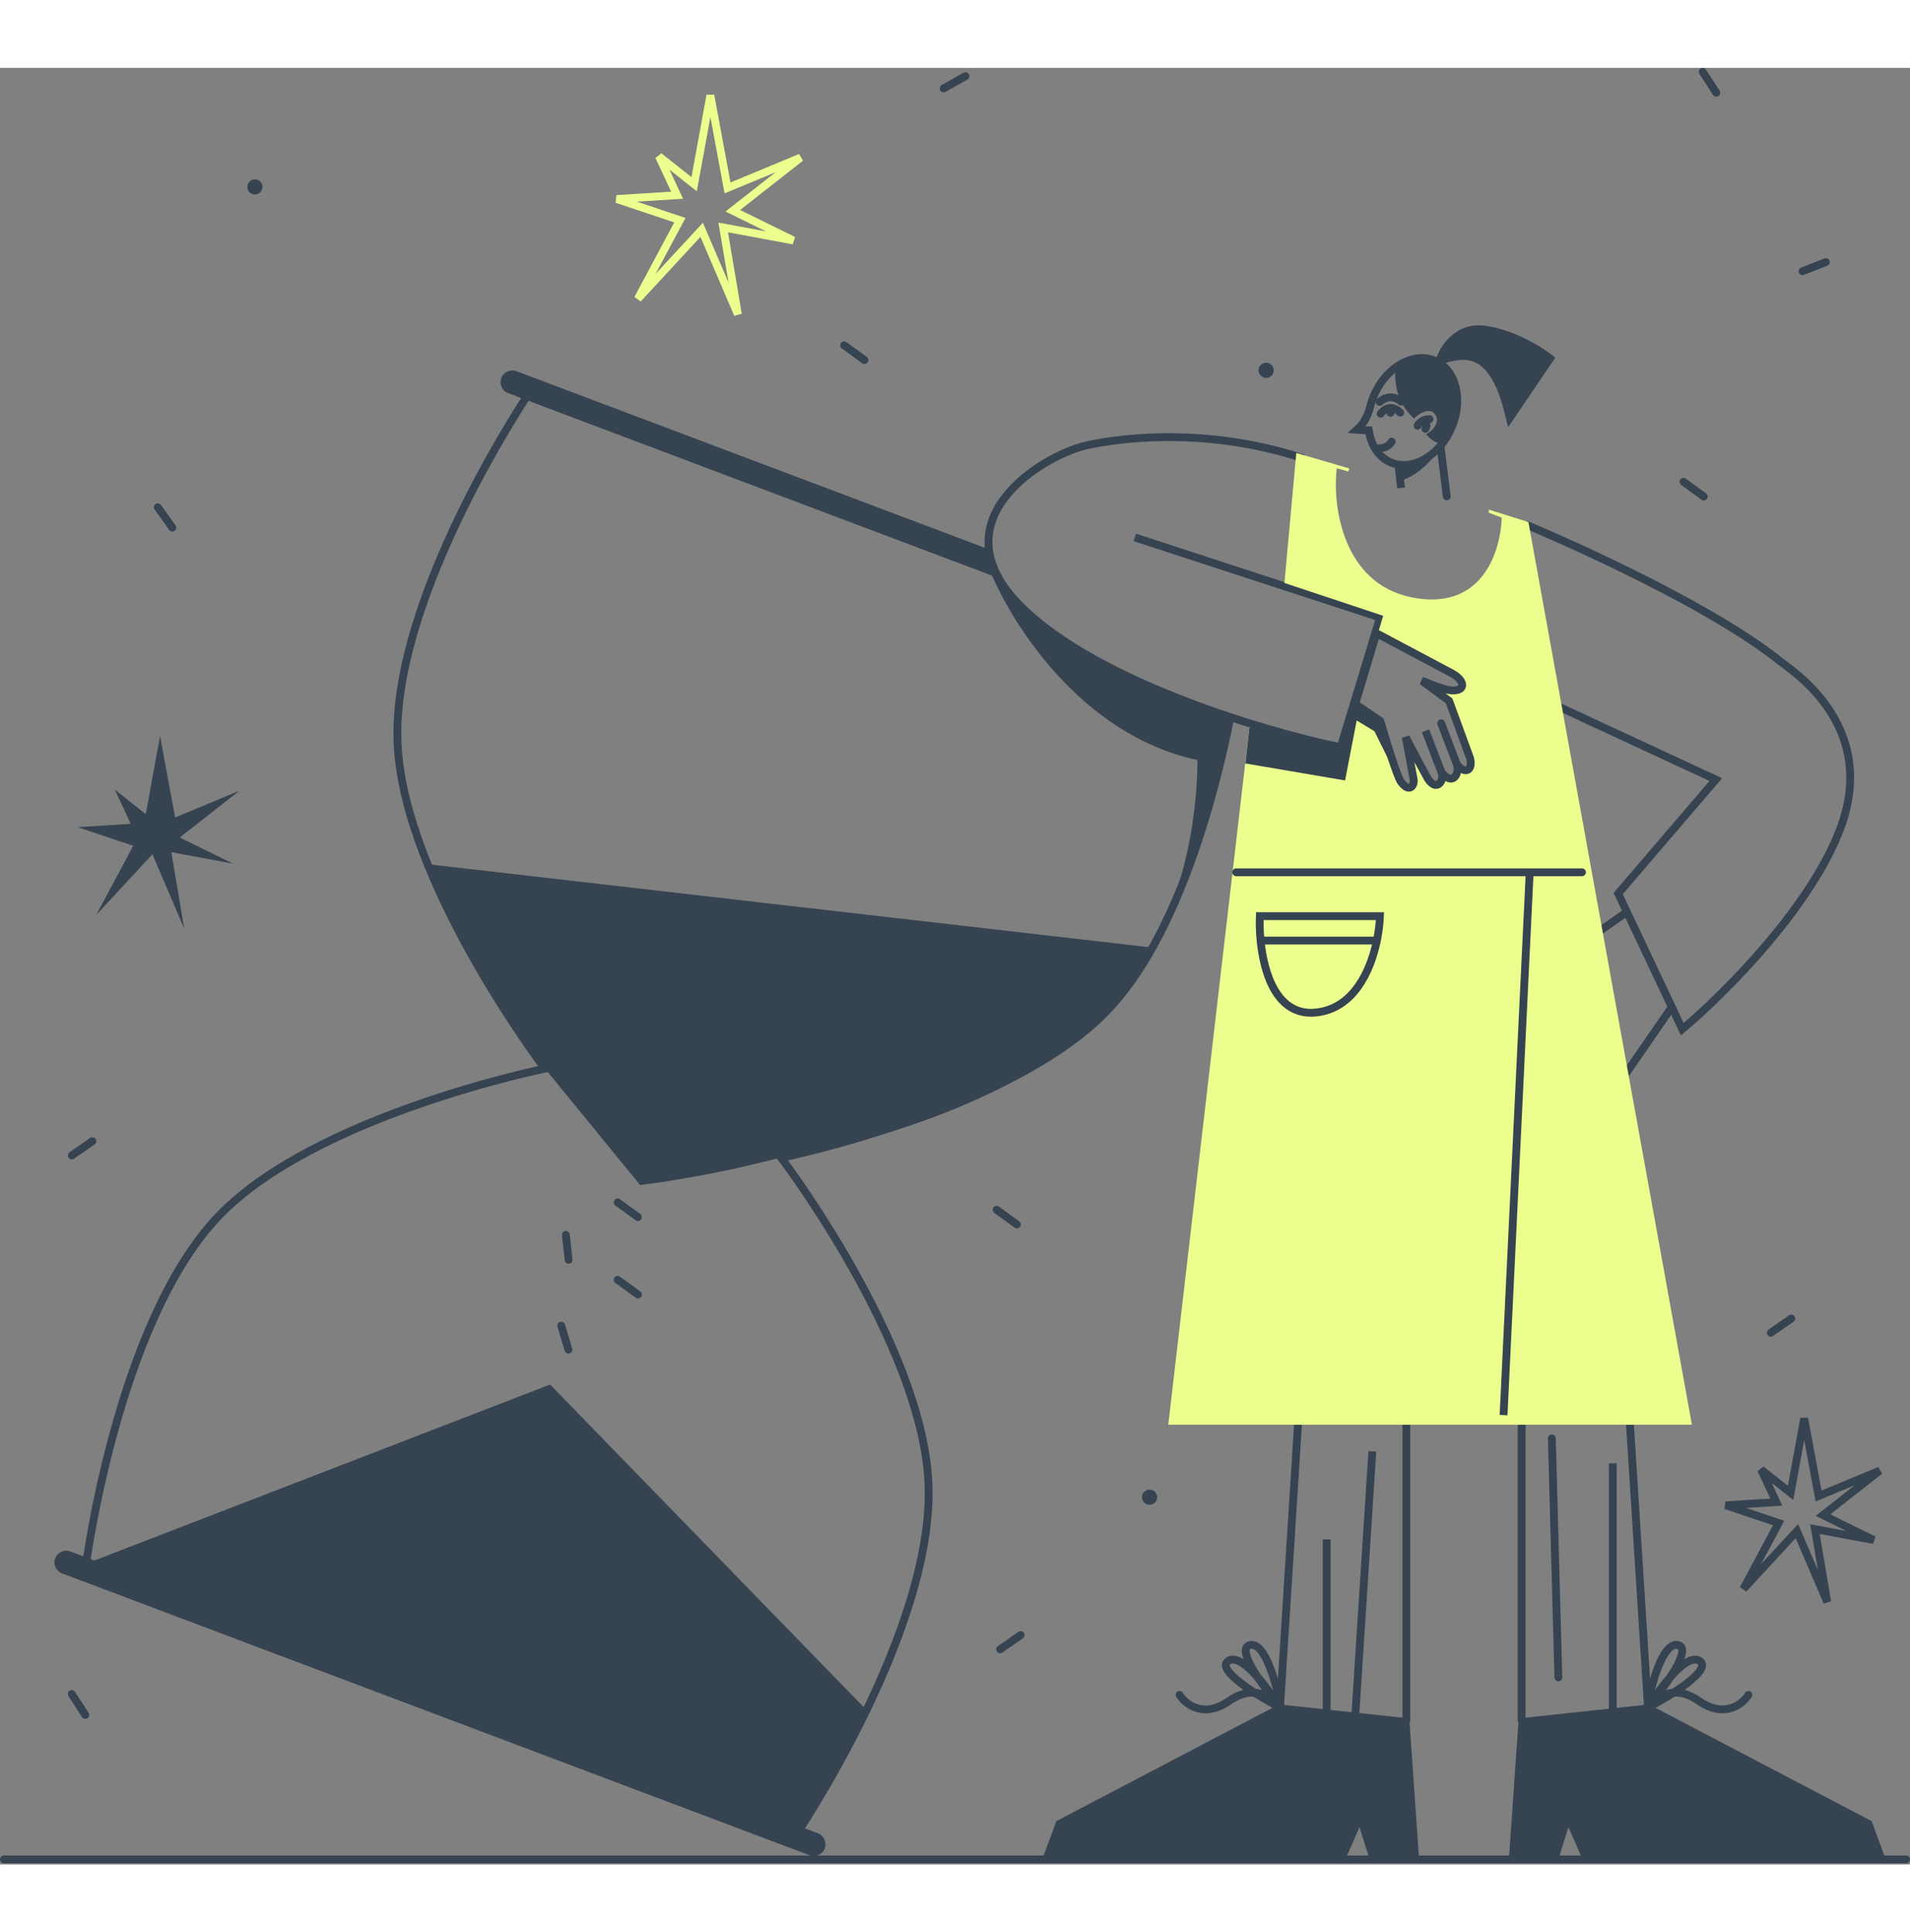 <svg width="255" height="258" viewBox="0 0 489 460" fill="none" xmlns="http://www.w3.org/2000/svg">
<rect x="0" y="0" width="489" height="460" fill="#808080" stroke="none"/>
<g id="Page 2">
<g id="12">
<path id="Oval" d="M379.934 222.734C380.454 222.734 380.876 222.312 380.876 221.792C380.876 221.272 380.454 220.851 379.934 220.851C379.413 220.851 378.991 221.272 378.991 221.792C378.991 222.312 379.413 222.734 379.934 222.734Z" stroke="#364351" stroke-width="2"/>
<path id="Oval_2" d="M182.306 222.734C182.827 222.734 183.249 222.312 183.249 221.792C183.249 221.272 182.827 220.851 182.306 220.851C181.786 220.851 181.364 221.272 181.364 221.792C181.364 222.312 181.786 222.734 182.306 222.734Z" stroke="#364351" stroke-width="2"/>
<path id="Oval_3" d="M135.616 370.208C136.137 370.208 136.559 369.787 136.559 369.267C136.559 368.747 136.137 368.325 135.616 368.325C135.096 368.325 134.674 368.747 134.674 369.267C134.674 369.787 135.096 370.208 135.616 370.208Z" stroke="#364351" stroke-width="2"/>
<path id="Oval_4" d="M65.257 31.415C65.777 31.415 66.199 30.993 66.199 30.473C66.199 29.953 65.777 29.531 65.257 29.531C64.736 29.531 64.314 29.953 64.314 30.473C64.314 30.993 64.736 31.415 65.257 31.415Z" stroke="#364351" stroke-width="2"/>
<path id="Oval_5" d="M324.157 78.381C324.678 78.381 325.1 77.96 325.1 77.439C325.1 76.919 324.678 76.498 324.157 76.498C323.636 76.498 323.214 76.919 323.214 77.439C323.214 77.96 323.636 78.381 324.157 78.381Z" stroke="#364351" stroke-width="2"/>
<path id="Oval_6" d="M294.309 366.912C294.829 366.912 295.251 366.49 295.251 365.97C295.251 365.45 294.829 365.029 294.309 365.029C293.788 365.029 293.366 365.45 293.366 365.97C293.366 366.49 293.788 366.912 294.309 366.912Z" stroke="#364351" stroke-width="2"/>
<path id="Path" d="M431.01 105.988L436.202 109.759" stroke="#364351" stroke-width="2" stroke-linecap="round"/>
<path id="Path_2" d="M255.148 292.365L260.34 296.136" stroke="#364351" stroke-width="2" stroke-linecap="round"/>
<path id="Path_3" d="M143.681 322.043L145.533 328.183" stroke="#364351" stroke-width="2" stroke-linecap="round"/>
<path id="Path_4" d="M216.126 71.039L221.318 74.811" stroke="#364351" stroke-width="2" stroke-linecap="round"/>
<path id="Path_5" d="M241.588 5.262L247.183 2.119" stroke="#364351" stroke-width="2" stroke-linecap="round"/>
<path id="Path_6" d="M158.127 310.306L163.319 314.079" stroke="#364351" stroke-width="2" stroke-linecap="round"/>
<path id="Path_7" d="M158.127 290.478L163.319 294.249" stroke="#364351" stroke-width="2" stroke-linecap="round"/>
<path id="Path_8" d="M144.868 298.811L145.574 305.184" stroke="#364351" stroke-width="2" stroke-linecap="round"/>
<path id="Path_9" d="M23.668 274.799L18.4 278.464" stroke="#364351" stroke-width="2" stroke-linecap="round"/>
<path id="Path_10" d="M261.312 401.261L256.044 404.927" stroke="#364351" stroke-width="2" stroke-linecap="round"/>
<path id="Path_11" d="M458.617 320.213L453.349 323.878" stroke="#364351" stroke-width="2" stroke-linecap="round"/>
<path id="Path_12" d="M44.124 117.724L40.401 112.5" stroke="#364351" stroke-width="2" stroke-linecap="round"/>
<path id="Path_13" d="M461.492 52.071L467.467 49.726" stroke="#364351" stroke-width="2" stroke-linecap="round"/>
<path id="Path_14" fill-rule="evenodd" clip-rule="evenodd" d="M181.871 7.04L186.262 30.739L204.968 22.978L187.615 36.584L203.124 44.202L185.152 40.855L188.917 63.118L179.645 41.466L163.3 59.138L174.062 38.998L157.896 33.575L173.351 32.608L168.714 22.663L177.716 29.785L181.871 7.04Z" stroke="#ECFF8E" stroke-width="2"/>
<path id="Path_15" fill-rule="evenodd" clip-rule="evenodd" d="M461.909 345.798L465.589 365.659L481.264 359.156L466.723 370.557L479.72 376.941L464.659 374.136L467.814 392.794L460.044 374.648L446.348 389.457L455.365 372.58L441.817 368.035L454.77 367.226L450.883 358.892L458.427 364.859L461.909 345.798Z" stroke="#364351" stroke-width="2"/>
<path id="Path_16" d="M40.972 171.086L44.831 191.92L61.276 185.096L46.022 197.058L59.655 203.754L43.856 200.812L47.165 220.383L39.016 201.349L24.647 216.884L34.107 199.18L19.895 194.412L33.482 193.563L29.406 184.821L37.32 191.081L40.972 171.086Z" fill="#364351"/>
<path id="Path_17" d="M435.927 1L439.419 6.38" stroke="#364351" stroke-width="2" stroke-linecap="round"/>
<path id="Path_18" d="M18.354 416.345L21.846 421.725" stroke="#364351" stroke-width="2" stroke-linecap="round"/>
<path id="Path_19" d="M1 458.705H488" stroke="#364351" stroke-width="2" stroke-linecap="round"/>
<path id="Path_20" d="M253.896 126.761L136.055 82.324C136.055 82.324 100.125 135.174 101.79 172.98C103.36 208.63 139.48 256.244 139.48 256.244C139.48 256.244 80.87 268.135 56.103 293.853C29.84 321.127 21.838 384.508 21.838 384.508L203.436 452.99C203.436 452.99 239.366 400.139 237.702 362.334C236.132 326.682 200.013 279.07 200.013 279.07C200.013 279.07 258.622 267.179 283.389 241.459C301.584 222.565 311.014 186.339 315.091 165.865" stroke="#364351" stroke-width="2"/>
<path id="Path_21" d="M294.308 225.157L109.91 203.943C108.441 208.548 129.293 241.03 139.903 256.695L163.871 286.036C163.871 286.036 179.153 284.374 199.235 279.163C266 267.442 290.505 238.292 294.308 225.157Z" fill="#364351"/>
<path id="Rectangle" d="M209.392 452.025L18.007 379.854C16.453 379.268 14.719 380.051 14.132 381.603C13.546 383.155 14.329 384.888 15.883 385.474L207.268 457.644C208.821 458.23 210.556 457.447 211.142 455.895C211.729 454.343 210.945 452.611 209.392 452.025Z" fill="#364351"/>
<path id="Path_22" d="M252.895 123.173L132.224 77.668C130.671 77.082 128.936 77.865 128.349 79.417C127.763 80.969 128.547 82.702 130.1 83.288L255.62 130.621L252.895 123.173Z" fill="#364351"/>
<path id="Path_23" d="M306.558 177.205C276.414 170.814 258.26 141.307 252.928 127.43C254.005 130.041 258.575 134.653 269.339 144.485C277.953 152.351 303.481 162.202 315.17 166.144C314.555 168.808 312.587 176.959 309.633 188.266C301.021 217.146 293.61 226.543 293.318 226.543C304.516 210.935 306.661 187.036 306.558 177.205Z" fill="#364351"/>
<path id="Path_24" d="M140.832 337.126L22.511 382.819C81.098 406.87 202.745 452.219 202.745 452.219C212.176 441.139 216.616 429.774 221.318 419.925L140.832 337.126Z" fill="#364351"/>
<path id="Path_25" d="M479.177 448.912L482.788 458.705H405.167L401.561 450.454L398.97 458.705H386.309L388.813 422.608L422.166 419.024L479.177 448.912Z" fill="#364351"/>
<path id="Path_26" d="M270.443 448.912L266.832 458.705H344.453L348.059 450.454L350.651 458.705H363.311L360.807 422.608L327.454 419.024L270.443 448.912Z" fill="#364351"/>
<path id="Shape" d="M417.081 343.91L422.151 423.452M389.566 423.452V343.91V423.452Z" stroke="#364351" stroke-width="2" stroke-linecap="round"/>
<path id="Shape_2" d="M332.539 343.91L327.471 423.452M360.054 423.452V343.91V423.452Z" stroke="#364351" stroke-width="2" stroke-linecap="round"/>
<path id="Shape_3" d="M397.306 350.902L398.977 412.109M351.348 354.24L346.891 423.239L351.348 354.24ZM339.65 376.777V423.239V376.777ZM412.905 357.301V422.126V357.301Z" stroke="#364351" stroke-width="2" stroke-linecap="round"/>
<path id="Path_27" fill-rule="evenodd" clip-rule="evenodd" d="M421.719 419.817C422.709 414.125 425.671 402.954 429.592 403.829C433.514 404.705 425.977 414.852 421.719 419.817Z" stroke="#364351" stroke-width="2"/>
<path id="Path_28" fill-rule="evenodd" clip-rule="evenodd" d="M327.901 419.817C326.91 414.125 323.948 402.954 320.028 403.829C316.107 404.705 323.642 414.852 327.901 419.817Z" stroke="#364351" stroke-width="2"/>
<path id="Path_29" fill-rule="evenodd" clip-rule="evenodd" d="M421.912 419.818C424.948 414.898 431.85 405.625 435.166 407.891C438.482 410.158 427.712 416.787 421.912 419.818Z" stroke="#364351" stroke-width="2"/>
<path id="Path_30" fill-rule="evenodd" clip-rule="evenodd" d="M327.708 419.818C324.672 414.898 317.77 405.625 314.454 407.891C311.138 410.158 321.909 416.787 327.708 419.818Z" stroke="#364351" stroke-width="2"/>
<path id="Path_31" d="M422.396 419.713C423.875 417.3 428.455 413.61 434.963 418.152C441.47 422.693 446.121 419.001 447.633 416.588" stroke="#364351" stroke-width="2" stroke-linecap="round"/>
<path id="Path_32" d="M327.223 419.713C325.747 417.3 321.165 413.61 314.657 418.152C308.15 422.693 303.499 419.001 301.987 416.588" stroke="#364351" stroke-width="2" stroke-linecap="round"/>
<path id="Path_33" fill-rule="evenodd" clip-rule="evenodd" d="M350.542 93.371L350.439 92.796L349.854 92.789C349.111 92.781 348.206 92.725 347.42 92.663C349.171 91.082 350.237 89.041 350.821 86.689C351.072 85.675 351.417 84.657 351.863 83.649C353.468 80.015 356.047 77.248 358.887 75.699C361.727 74.15 364.79 73.832 367.444 75.003C370.098 76.173 371.927 78.648 372.696 81.787C373.463 84.927 373.154 88.694 371.548 92.328C369.943 95.962 367.364 98.729 364.524 100.278C361.684 101.827 358.621 102.145 355.967 100.975C353.086 99.705 351.175 96.895 350.542 93.371Z" stroke="#364351" stroke-width="2"/>
<path id="Path_34" d="M362.117 89.862C356.84 85.337 356.879 78.49 357.457 76.063C358.145 75.276 360.4 73.736 363.917 73.867C368.315 74.031 371.131 76.277 373.216 82.103C374.885 86.764 371.617 93.444 369.776 96.202C367.421 96.333 365.703 94.638 365.139 93.774C366.888 92.912 368.987 90.492 367.254 88.518C365.521 86.544 361.882 89.657 362.117 89.862Z" fill="#364351"/>
<path id="Path_35" d="M380.392 66.046C372.585 64.931 368.572 71.398 367.543 74.77L368.369 76.491C368.652 75.772 372.28 74.721 374.928 74.775C382.96 74.939 385.122 88.344 386.092 92.038L398.189 74.199C395.51 71.946 388.201 67.16 380.392 66.046Z" fill="#364351"/>
<path id="Path_36" d="M353.215 85.516C354.092 84.661 356.418 83.45 358.696 85.439" stroke="#364351" stroke-width="2" stroke-linecap="round"/>
<path id="Path_37" d="M353.231 97.358C353.917 97.406 355.491 97.139 356.301 95.684" stroke="#364351" stroke-width="2" stroke-linecap="round"/>
<path id="Path_38" d="M353.48 88.563C354.218 87.512 356.255 85.986 358.499 88.286" stroke="#364351" stroke-width="2" stroke-linecap="round"/>
<path id="Oval_7" d="M356.04 89.321C356.606 89.29 357.04 88.806 357.008 88.24C356.977 87.674 356.493 87.241 355.926 87.272C355.36 87.304 354.926 87.788 354.958 88.353C354.989 88.919 355.473 89.352 356.04 89.321Z" fill="#364351"/>
<path id="Path_39" d="M362.922 91.62C363.253 91.017 364.328 89.838 365.99 89.945" stroke="#364351" stroke-width="2" stroke-linecap="round"/>
<path id="Path_40" d="M364.437 90.409C364.892 90.531 365.624 91.103 364.924 92.424" stroke="#364351" stroke-width="2" stroke-linecap="round"/>
<path id="Shape_4" d="M368.864 97.502L370.404 109.714M358.082 102.157L358.697 107.546L358.082 102.157Z" stroke="#364351" stroke-width="2" stroke-linecap="round"/>
<path id="Path_41" d="M359.069 105.562L357.827 101.397C361.808 101.78 365.794 100.103 367.288 99.217C364.292 103.218 360.561 105.114 359.069 105.562Z" fill="#364351"/>
<path id="Path_42" d="M333.731 100.004C306.961 91.159 283.26 95.386 277.58 96.81C266.824 99.508 241.296 115.007 259.362 135.761C277.549 156.213 322.848 169.747 343.226 173.958L353.312 140.723L290.549 120.231" stroke="#364351" stroke-width="2"/>
<path id="Path_43" d="M390.654 116.944C390.654 116.944 435.067 135.349 455.845 152.002C458.814 154.383 480.537 168.094 471.503 193.81C464.275 214.382 441.29 237.273 430.701 246.145L414.29 211.404L439.283 182.23L398.781 163.432" stroke="#364351" stroke-width="2"/>
<path id="Shape_5" d="M428.17 240.241L415.086 259.22M416.336 216.259L407.575 222.397L416.336 216.259Z" stroke="#364351" stroke-width="2"/>
<path id="Path 2" d="M331.88 98.6L345.436 102.555C345.353 102.813 345.276 103.08 345.205 103.355L342.248 102.521C341.072 111.879 343.65 132.047 361.493 135.593C379.334 139.139 384.174 124.06 384.478 115.157L381.157 113.897C381.164 113.626 381.166 113.363 381.163 113.109L391.304 116.286L433.164 347.413H299.103L319.906 168.588L343.682 174.828L347.234 163.084L352.906 166.661C354.269 171.388 357.328 181.263 358.658 182.932C360.863 185.513 361.762 183.376 361.937 181.984L360.275 172.732C361.778 175.484 365.222 181.376 366.971 182.932C368.719 184.489 369.504 182.569 369.679 181.415C371.843 183.047 373.398 180.735 373.905 179.375C375.919 180.627 376.549 178.852 376.613 177.808L371.102 162.058L366.07 158.868C366.987 158.868 370.238 159.592 372.291 159.592C376.393 159.249 374.538 156.476 373.097 155.132L352.906 144.328L354.126 140.295L328.843 131.889L331.88 98.6Z" fill="#ECFF8E"/>
<path id="Shape_6" d="M316.491 205.967H405.022M391.63 205.967L384.943 344.947L391.63 205.967Z" stroke="#364351" stroke-width="2" stroke-linecap="round"/>
<path id="Shape_7" d="M322.735 223.452H352.513M322.735 223.452C323.6 232.277 327.137 242.926 336.978 241.864C346.531 240.833 350.89 231.282 352.513 223.452H322.735ZM322.735 223.452C322.513 221.166 322.468 219.004 322.539 217.201H353.3C353.235 218.955 352.994 221.128 352.513 223.452H322.735Z" stroke="#364351" stroke-width="2"/>
<path id="Path_44" fill-rule="evenodd" clip-rule="evenodd" d="M371.58 154.952L352.404 144.767L346.962 162.867L353.406 167.247C354.78 171.997 357.76 181.76 358.69 182.814C360.434 185.294 361.965 184.399 361.965 182.392L359.905 171.363C361.631 174.793 365.217 181.452 365.506 181.917C367.668 185.414 369.785 182.814 369.097 180.44C372.003 183.923 373.589 180.809 373.06 178.435C375.12 180.968 377.128 179.912 376.388 176.798L371 162.076L364.079 156.957C364.696 157.098 367.564 158.515 370.735 159.279C375.384 160.071 375.437 156.957 371.58 154.952Z" stroke="#364351" stroke-width="2"/>
<path id="Path_45" d="M351.891 169.867L358.31 182.787L353.424 167.092L346.812 162.881L343.316 174.125L319.936 168.335L318.834 178.098L344.37 182.452L347.339 167.092L351.891 169.867Z" fill="#364351"/>
<path id="Shape_8" d="M373.256 179.022L368.97 167.82M369.129 180.548L364.961 169.743L369.129 180.548Z" stroke="#364351" stroke-width="2" stroke-linecap="round"/>
</g>
</g>
</svg>
